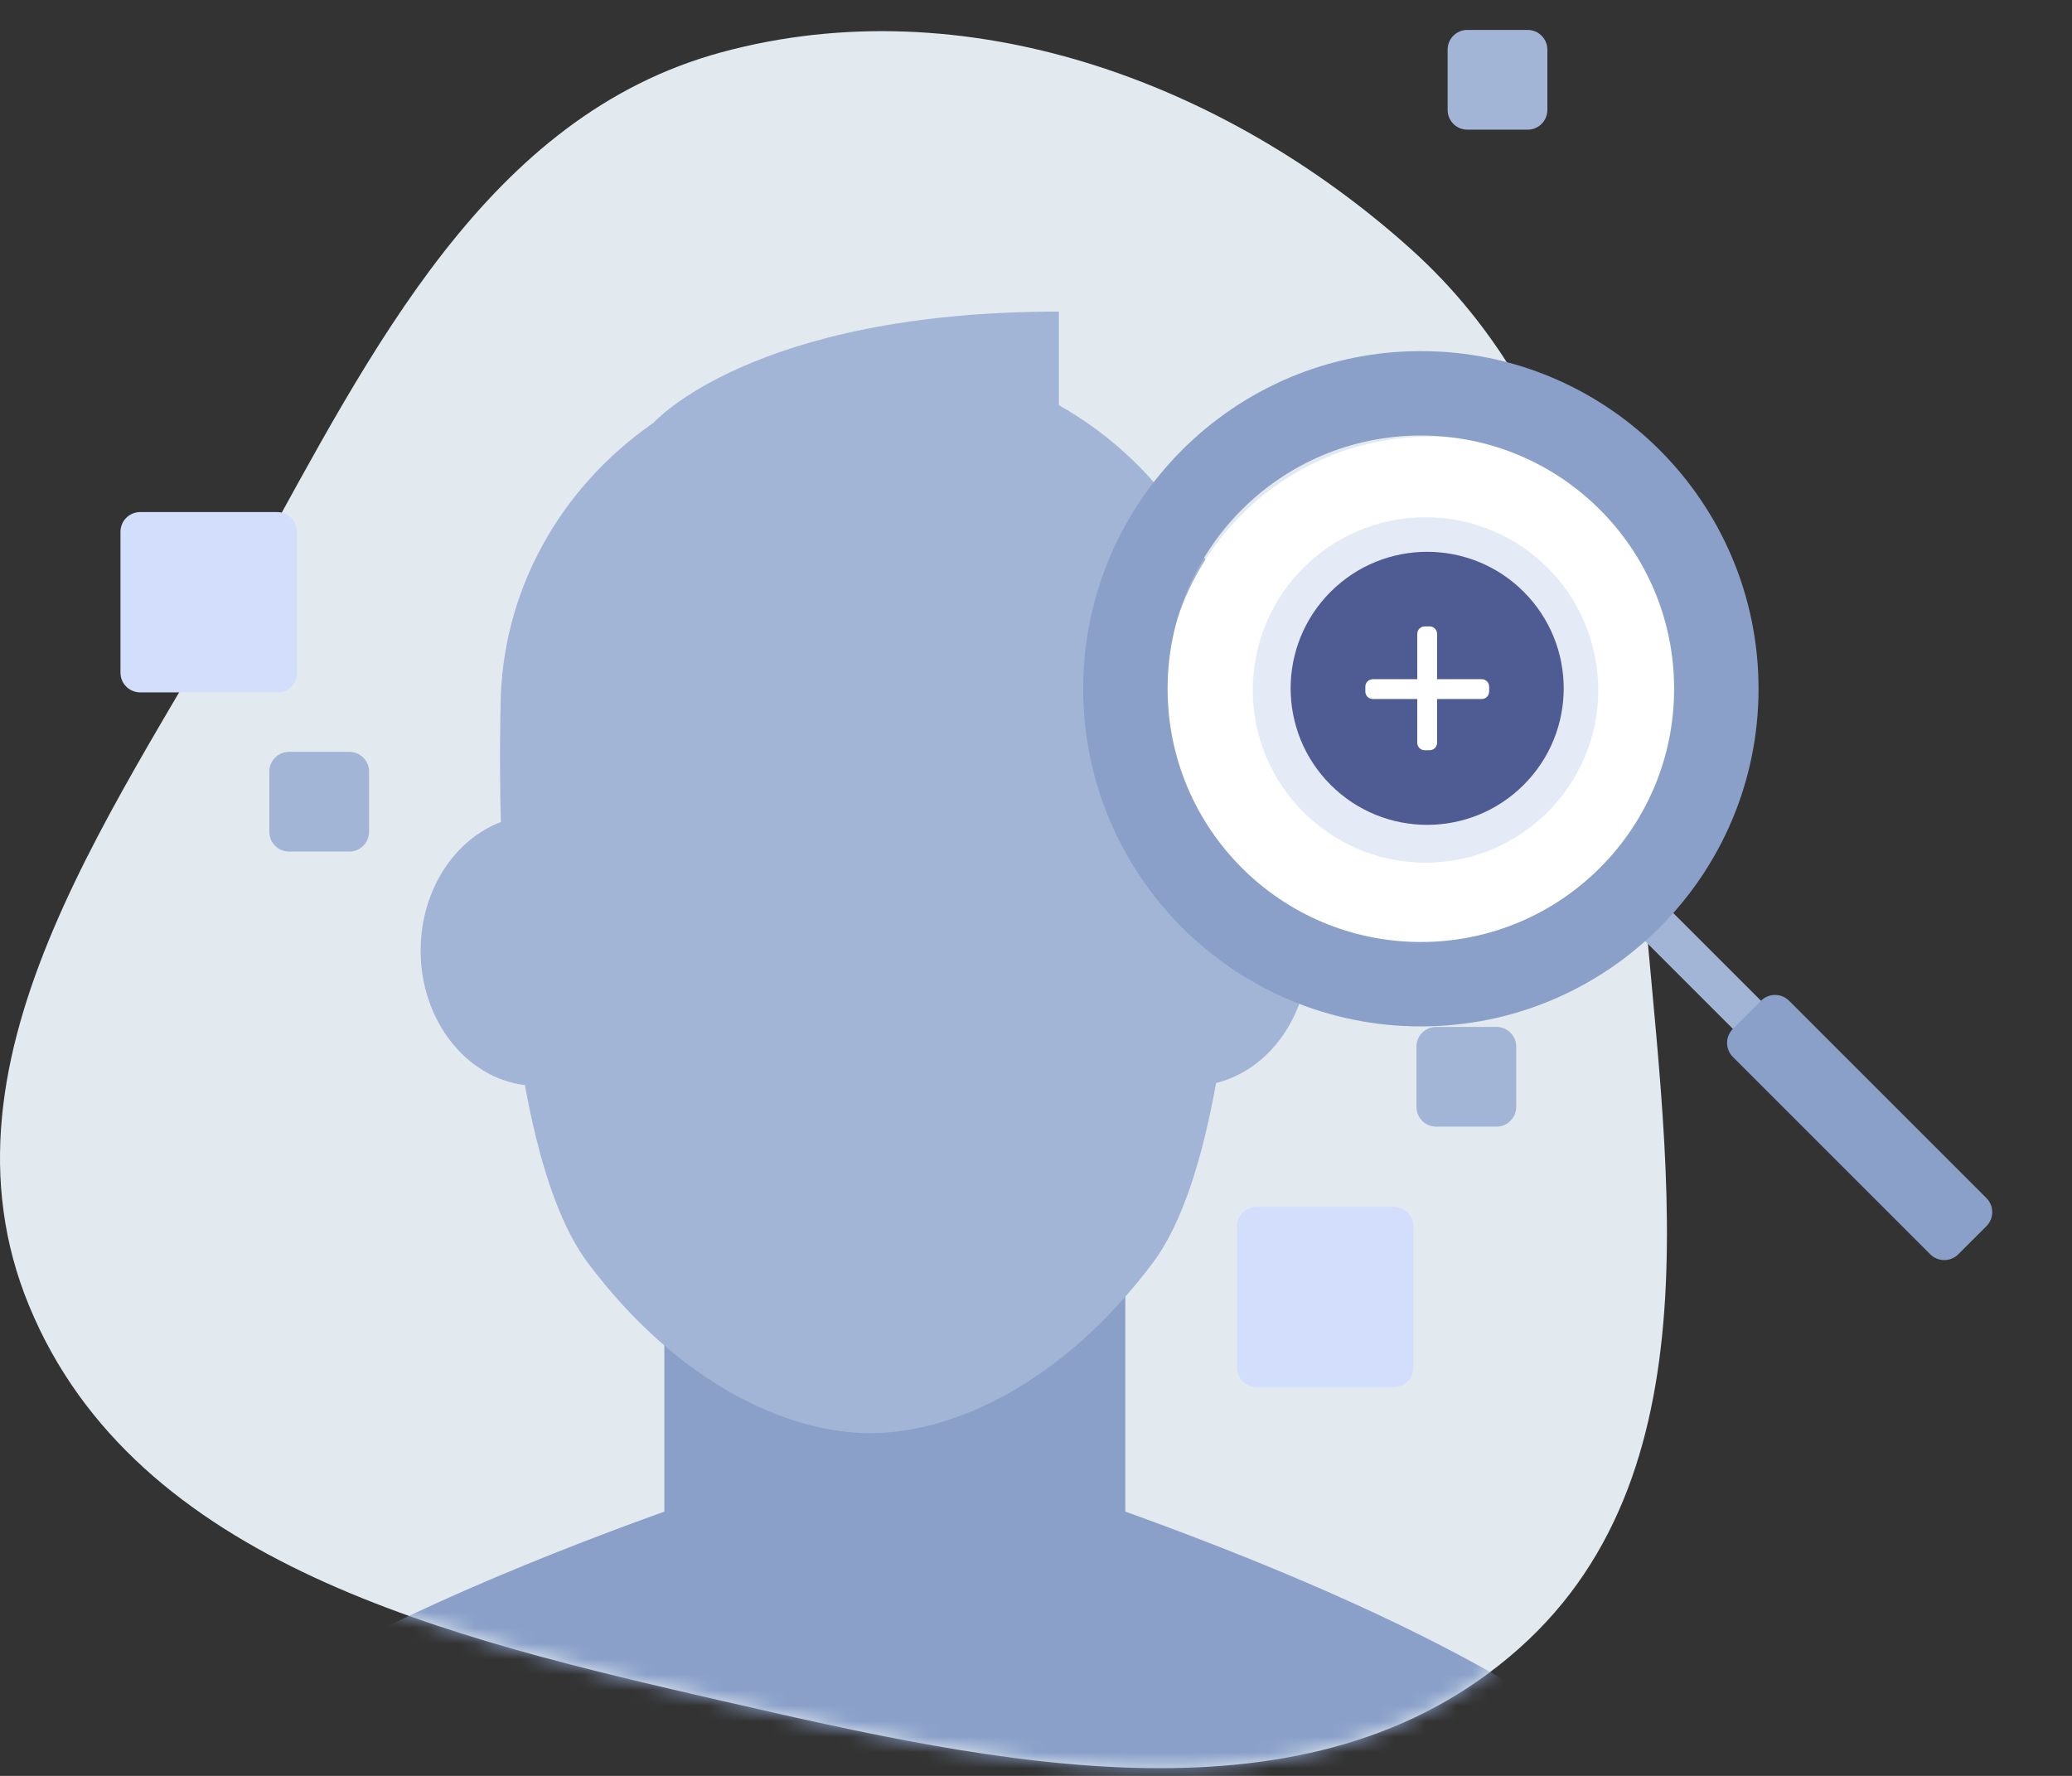<svg width="133" height="114" viewBox="0 0 133 114" fill="none" xmlns="http://www.w3.org/2000/svg">
<rect x="0" y="0" width="133" height="114" fill="#333333" stroke="none"/>
<path fill-rule="evenodd" clip-rule="evenodd" d="M105.429 56.49C106.786 73.946 110.576 94.149 97.544 105.786C84.113 117.779 63.924 113.221 46.401 109.197C28.893 105.177 8.728 100.477 1.864 83.815C-4.789 67.669 7.865 51.428 16.305 36.147C23.847 22.492 31.291 7.433 46.305 3.357C61.88 -0.872 78.538 5.183 90.56 15.986C101.795 26.083 104.255 41.398 105.429 56.49Z" fill="#E2EAF0"/>
<mask id="mask0_1416_21428" style="mask-type:alpha" maskUnits="userSpaceOnUse" x="0" y="2" width="107" height="112">
<path fill-rule="evenodd" clip-rule="evenodd" d="M105.429 56.49C106.786 73.946 110.576 94.149 97.544 105.786C84.113 117.779 63.924 113.221 46.401 109.197C28.893 105.177 8.728 100.477 1.864 83.815C-4.789 67.669 7.865 51.428 16.305 36.147C23.847 22.492 31.291 7.433 46.305 3.357C61.88 -0.872 78.538 5.183 90.56 15.986C101.795 26.083 104.255 41.398 105.429 56.49Z" fill="#E4EBF7"/>
</mask>
<g mask="url(#mask0_1416_21428)">
<path d="M72.234 97.034V79.309H42.643V97.034C11.385 108.304 7.884 116.339 7.884 116.339H107C107 116.339 103.499 108.304 72.234 97.034Z" fill="#8AA0C9"/>
<path d="M84 61.021C84 57.486 82.181 54.447 79.572 53.095C79.698 48.631 79.6 45.502 79.6 45.502C79.6 37.209 74.933 29.958 67.971 26.009V20C48.284 20 41.954 27.136 41.954 27.136C36 31.253 32.13 37.944 32.13 45.498C32.13 45.498 32.038 48.476 32.15 52.769C29.159 53.905 27 57.169 27 61.021C27 65.509 29.932 69.202 33.694 69.657C34.536 74.301 35.815 78.514 37.745 81.084C43.513 88.766 50.509 92 55.865 92C61.22 92 68.217 88.766 73.985 81.084C75.939 78.488 77.216 74.218 78.059 69.518C81.452 68.698 84 65.207 84 61.021Z" fill="#A3B5D6"/>
</g>
<path d="M17.795 32.872H8.998C8.299 32.872 7.733 33.438 7.733 34.137L7.733 43.181C7.733 43.88 8.299 44.446 8.998 44.446H17.795C18.494 44.446 19.061 43.88 19.061 43.181V34.137C19.061 33.438 18.494 32.872 17.795 32.872Z" fill="#D2DEFC"/>
<path d="M22.425 48.263H18.553C17.855 48.263 17.288 48.83 17.288 49.529L17.288 53.401C17.288 54.099 17.855 54.666 18.553 54.666H22.425C23.124 54.666 23.691 54.099 23.691 53.401V49.529C23.691 48.83 23.124 48.263 22.425 48.263Z" fill="#A3B5D6"/>
<path d="M80.664 89.047L89.461 89.047C90.16 89.047 90.727 88.48 90.727 87.781L90.727 78.738C90.727 78.039 90.16 77.472 89.461 77.472L80.664 77.472C79.965 77.472 79.398 78.039 79.398 78.738L79.398 87.781C79.398 88.48 79.965 89.047 80.664 89.047Z" fill="#D2DEFC"/>
<path d="M92.186 72.324L96.058 72.324C96.757 72.324 97.324 71.757 97.324 71.058L97.324 67.186C97.324 66.487 96.757 65.921 96.058 65.921L92.186 65.921C91.487 65.921 90.921 66.487 90.921 67.186L90.921 71.058C90.921 71.757 91.487 72.324 92.186 72.324Z" fill="#A3B5D6"/>
<path d="M94.186 8.324L98.058 8.324C98.757 8.324 99.324 7.757 99.324 7.058L99.324 3.186C99.324 2.487 98.757 1.921 98.058 1.921L94.186 1.921C93.487 1.921 92.921 2.487 92.921 3.186L92.921 7.058C92.921 7.757 93.487 8.324 94.186 8.324Z" fill="#A3B5D6"/>
<circle cx="91.767" cy="45.084" r="17.053" fill="white"/>
<path fill-rule="evenodd" clip-rule="evenodd" d="M80.416 44.292C80.416 38.169 85.38 33.205 91.503 33.205C97.626 33.205 102.59 38.169 102.59 44.292C102.59 50.415 97.626 55.379 91.503 55.379C85.38 55.379 80.416 50.415 80.416 44.292Z" fill="#E4EBF7"/>
<path fill-rule="evenodd" clip-rule="evenodd" d="M120.519 71.725L118.716 73.528L104.288 59.101L106.091 57.298L120.519 71.725Z" fill="#A3B5D6"/>
<path fill-rule="evenodd" clip-rule="evenodd" d="M107.46 44.214C107.46 53.192 100.182 60.47 91.204 60.47C82.226 60.47 74.948 53.192 74.948 44.214C74.948 35.236 82.226 27.957 91.204 27.957C100.182 27.957 107.46 35.236 107.46 44.214ZM69.529 44.214C69.529 56.184 79.233 65.889 91.204 65.889C103.175 65.889 112.879 56.184 112.879 44.214C112.879 32.243 103.175 22.539 91.204 22.539C79.233 22.539 69.529 32.243 69.529 44.214Z" fill="#8AA0C9"/>
<path fill-rule="evenodd" clip-rule="evenodd" d="M97.579 44.214C97.579 47.735 94.725 50.589 91.204 50.589C87.683 50.589 84.829 47.735 84.829 44.214C84.829 40.693 87.683 37.839 91.204 37.839C94.725 37.839 97.579 40.693 97.579 44.214Z" fill="white"/>
<path fill-rule="evenodd" clip-rule="evenodd" d="M127.507 78.713L125.704 80.516C125.206 81.014 124.398 81.014 123.9 80.516L111.233 67.849C110.735 67.351 110.735 66.543 111.233 66.046C111.233 66.046 111.233 66.046 111.233 66.046L113.036 64.242C113.534 63.745 114.341 63.745 114.839 64.242L127.507 76.91C128.005 77.408 128.005 78.215 127.507 78.713C127.507 78.713 127.507 78.713 127.507 78.713Z" fill="#8AA0C9"/>
<path fill-rule="evenodd" clip-rule="evenodd" d="M97.806 37.989C94.383 34.567 88.834 34.567 85.412 37.989C81.989 41.412 81.989 46.961 85.412 50.383C88.834 53.806 94.383 53.806 97.806 50.383C101.229 46.961 101.229 41.412 97.806 37.989Z" fill="#4E5C93"/>
<path fill-rule="evenodd" clip-rule="evenodd" d="M91.768 48.16L91.45 48.16C91.187 48.16 90.973 47.947 90.973 47.683L90.973 40.689C90.973 40.426 91.186 40.212 91.45 40.212L91.768 40.212C92.031 40.212 92.245 40.426 92.245 40.689L92.245 47.683C92.245 47.947 92.031 48.16 91.768 48.16Z" fill="white"/>
<path fill-rule="evenodd" clip-rule="evenodd" d="M87.64 44.077L87.64 44.395C87.64 44.658 87.854 44.871 88.117 44.871L95.111 44.871C95.375 44.871 95.588 44.658 95.588 44.394L95.588 44.077C95.588 43.813 95.375 43.6 95.111 43.6L88.117 43.6C87.854 43.6 87.64 43.813 87.64 44.077Z" fill="white"/>
</svg>
